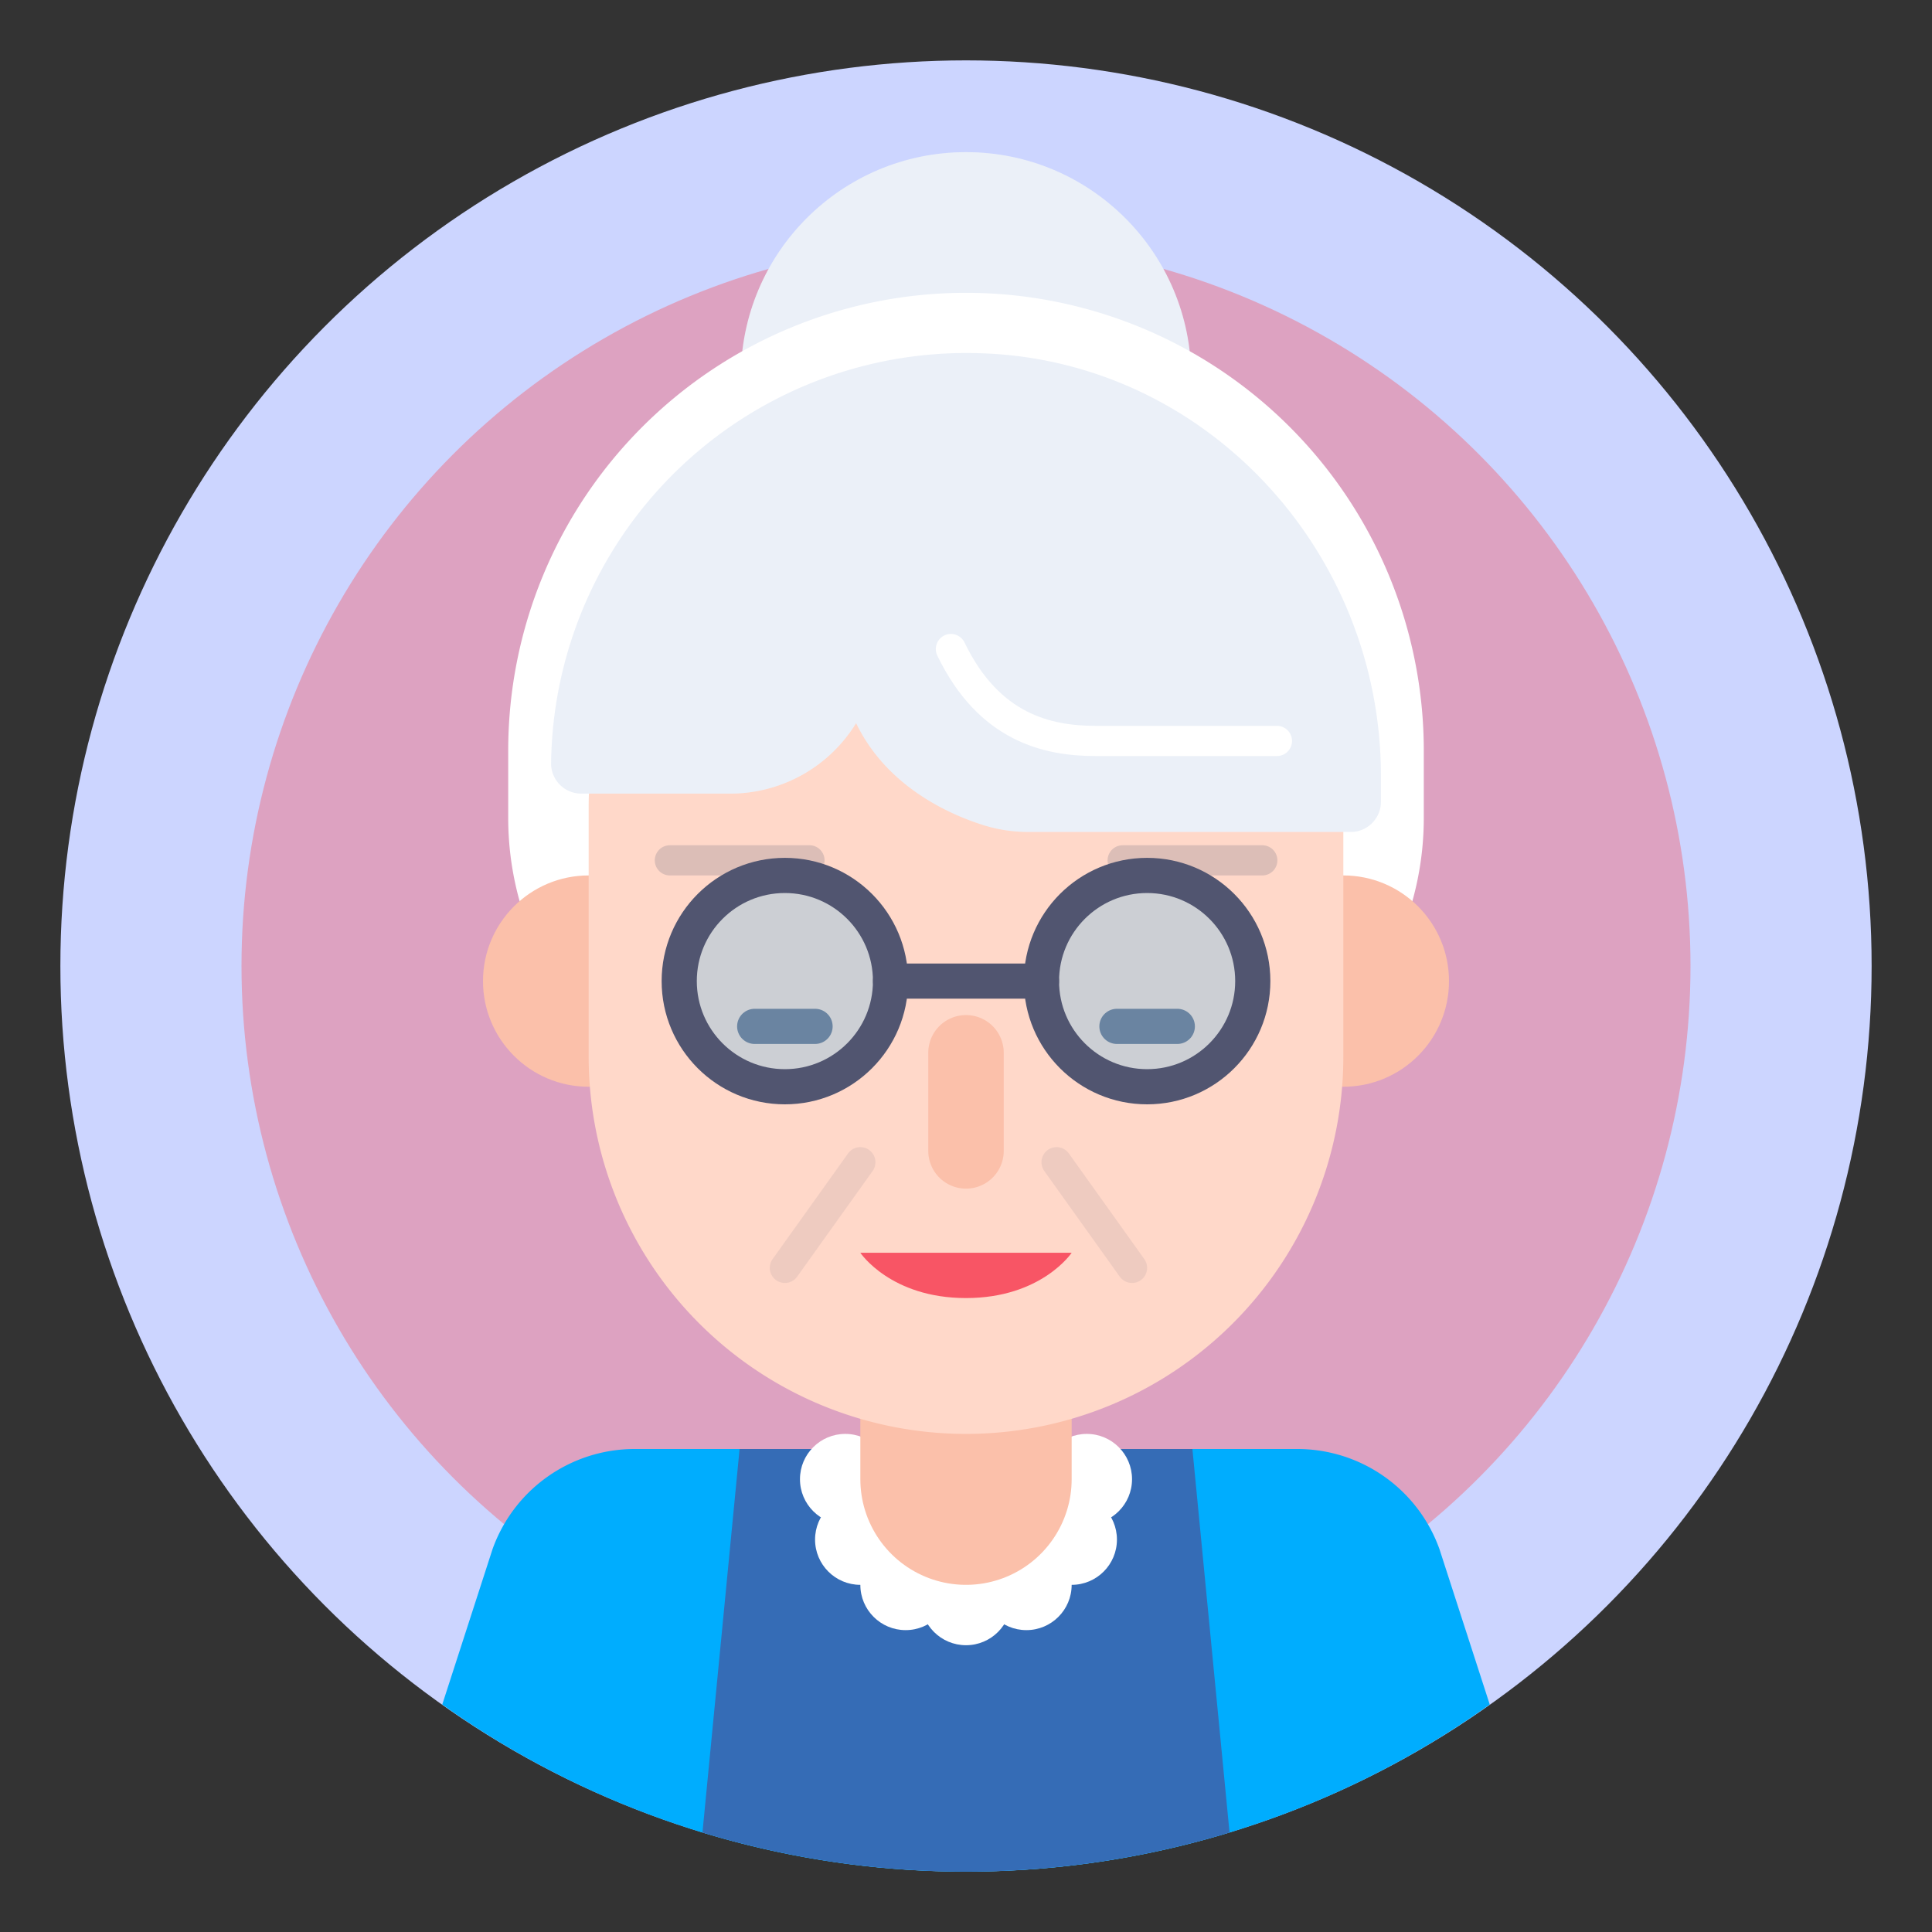 <?xml version="1.0" ?><svg data-name="Layer 1" id="Layer_1" viewBox="0 0 128 128" xmlns="http://www.w3.org/2000/svg"><rect x="0" y="0" width="128" height="128" fill="#333333" stroke="none"/><defs><style>.cls-1{fill:#CCD5FF;}.cls-13,.cls-2{fill:#f85565;}.cls-2{opacity:0.4;}.cls-3{fill:#fff;}.cls-4,.cls-7{fill:#356cb6;}.cls-17,.cls-4{opacity:0.1;}.cls-5{fill:#fbc0aa;}.cls-15,.cls-6{fill:#00adfe;}.cls-10,.cls-11,.cls-12,.cls-14,.cls-16,.cls-17,.cls-8{fill:none;stroke-linecap:round;}.cls-11,.cls-8{stroke:#fbc0aa;}.cls-11,.cls-12,.cls-14,.cls-16,.cls-17,.cls-8{stroke-linejoin:round;}.cls-8{stroke-width:14px;}.cls-9{fill:#ffd8c9;}.cls-10{stroke:#fff;stroke-miterlimit:10;}.cls-10,.cls-12,.cls-17{stroke-width:2px;}.cls-11{stroke-width:5px;}.cls-12,.cls-14,.cls-16,.cls-17{stroke:#515570;}.cls-12,.cls-15{opacity:0.2;}.cls-14,.cls-16{stroke-width:2.33px;}.cls-14{opacity:0.7;}</style></defs><title/><circle class="cls-1" cx="64" cy="64" r="60"/><circle class="cls-2" cx="64" cy="64" r="48"/><circle class="cls-3" cx="64" cy="25" r="14.92"/><circle class="cls-4" cx="64" cy="25" r="14.92"/><path class="cls-3" d="M64,19.4h0A30.33,30.33,0,0,1,94.33,49.73v4.46A20.46,20.46,0,0,1,73.87,74.65H54.13A20.46,20.46,0,0,1,33.67,54.19V49.73A30.33,30.33,0,0,1,64,19.4Z"/><circle class="cls-5" cx="89" cy="65" r="7"/><path class="cls-6" d="M64,124a59.7,59.7,0,0,0,34.7-11.07l-3.33-10.29A10,10,0,0,0,86,96H42.05a10,10,0,0,0-9.42,6.64L29.3,112.93A59.7,59.7,0,0,0,64,124Z"/><path class="cls-7" d="M46.54,121.41a60.15,60.15,0,0,0,34.92,0L79,96H49Z"/><circle class="cls-3" cx="56" cy="98" r="3"/><circle class="cls-3" cx="57" cy="102" r="3"/><circle class="cls-3" cx="72" cy="98" r="3"/><circle class="cls-3" cx="71" cy="102" r="3"/><circle class="cls-3" cx="60" cy="105" r="3"/><circle class="cls-3" cx="64" cy="106" r="3"/><circle class="cls-3" cx="68" cy="105" r="3"/><line class="cls-8" x1="64" x2="64" y1="88" y2="98"/><circle class="cls-5" cx="39" cy="65" r="7"/><path class="cls-9" d="M64,95A25,25,0,0,1,39,70V53.52a25,25,0,1,1,50,0V70A25,25,0,0,1,64,95Z"/><path class="cls-3" d="M91.49,53.12V51.4c0-14.95-11.71-27.61-26.66-28A27.51,27.51,0,0,0,36.51,50.82v-.24a2,2,0,0,0,2,2h9.87a9.79,9.79,0,0,0,8.34-4.67h0c2,4.15,6.05,6,8.41,6.75a10,10,0,0,0,3,.46H89.45A2,2,0,0,0,91.49,53.12Z"/><path class="cls-4" d="M91.49,53.12V51.4c0-14.95-11.71-27.61-26.66-28A27.51,27.51,0,0,0,36.51,50.82v-.24a2,2,0,0,0,2,2h9.87a9.79,9.79,0,0,0,8.34-4.67h0c2,4.15,6.05,6,8.41,6.75a10,10,0,0,0,3,.46H89.45A2,2,0,0,0,91.49,53.12Z"/><path class="cls-10" d="M63,43c2.52,5.22,6.39,6.09,9.6,6.09h12"/><line class="cls-11" x1="64" x2="64" y1="69.75" y2="76.25"/><line class="cls-12" x1="53.63" x2="44.38" y1="57" y2="57"/><line class="cls-12" x1="83.63" x2="74.38" y1="57" y2="57"/><path class="cls-13" d="M64,86c5,0,7-3,7-3H57S59,86,64,86Z"/><line class="cls-14" x1="74" x2="78" y1="68" y2="68"/><line class="cls-14" x1="50" x2="54" y1="68" y2="68"/><circle class="cls-15" cx="52" cy="65" r="7"/><circle class="cls-16" cx="52" cy="65" r="7"/><circle class="cls-15" cx="76" cy="65" r="7"/><circle class="cls-16" cx="76" cy="65" r="7"/><line class="cls-16" x1="59" x2="69" y1="65" y2="65"/><line class="cls-17" x1="52" x2="57" y1="84" y2="77"/><line class="cls-17" x1="75" x2="70" y1="84" y2="77"/></svg>